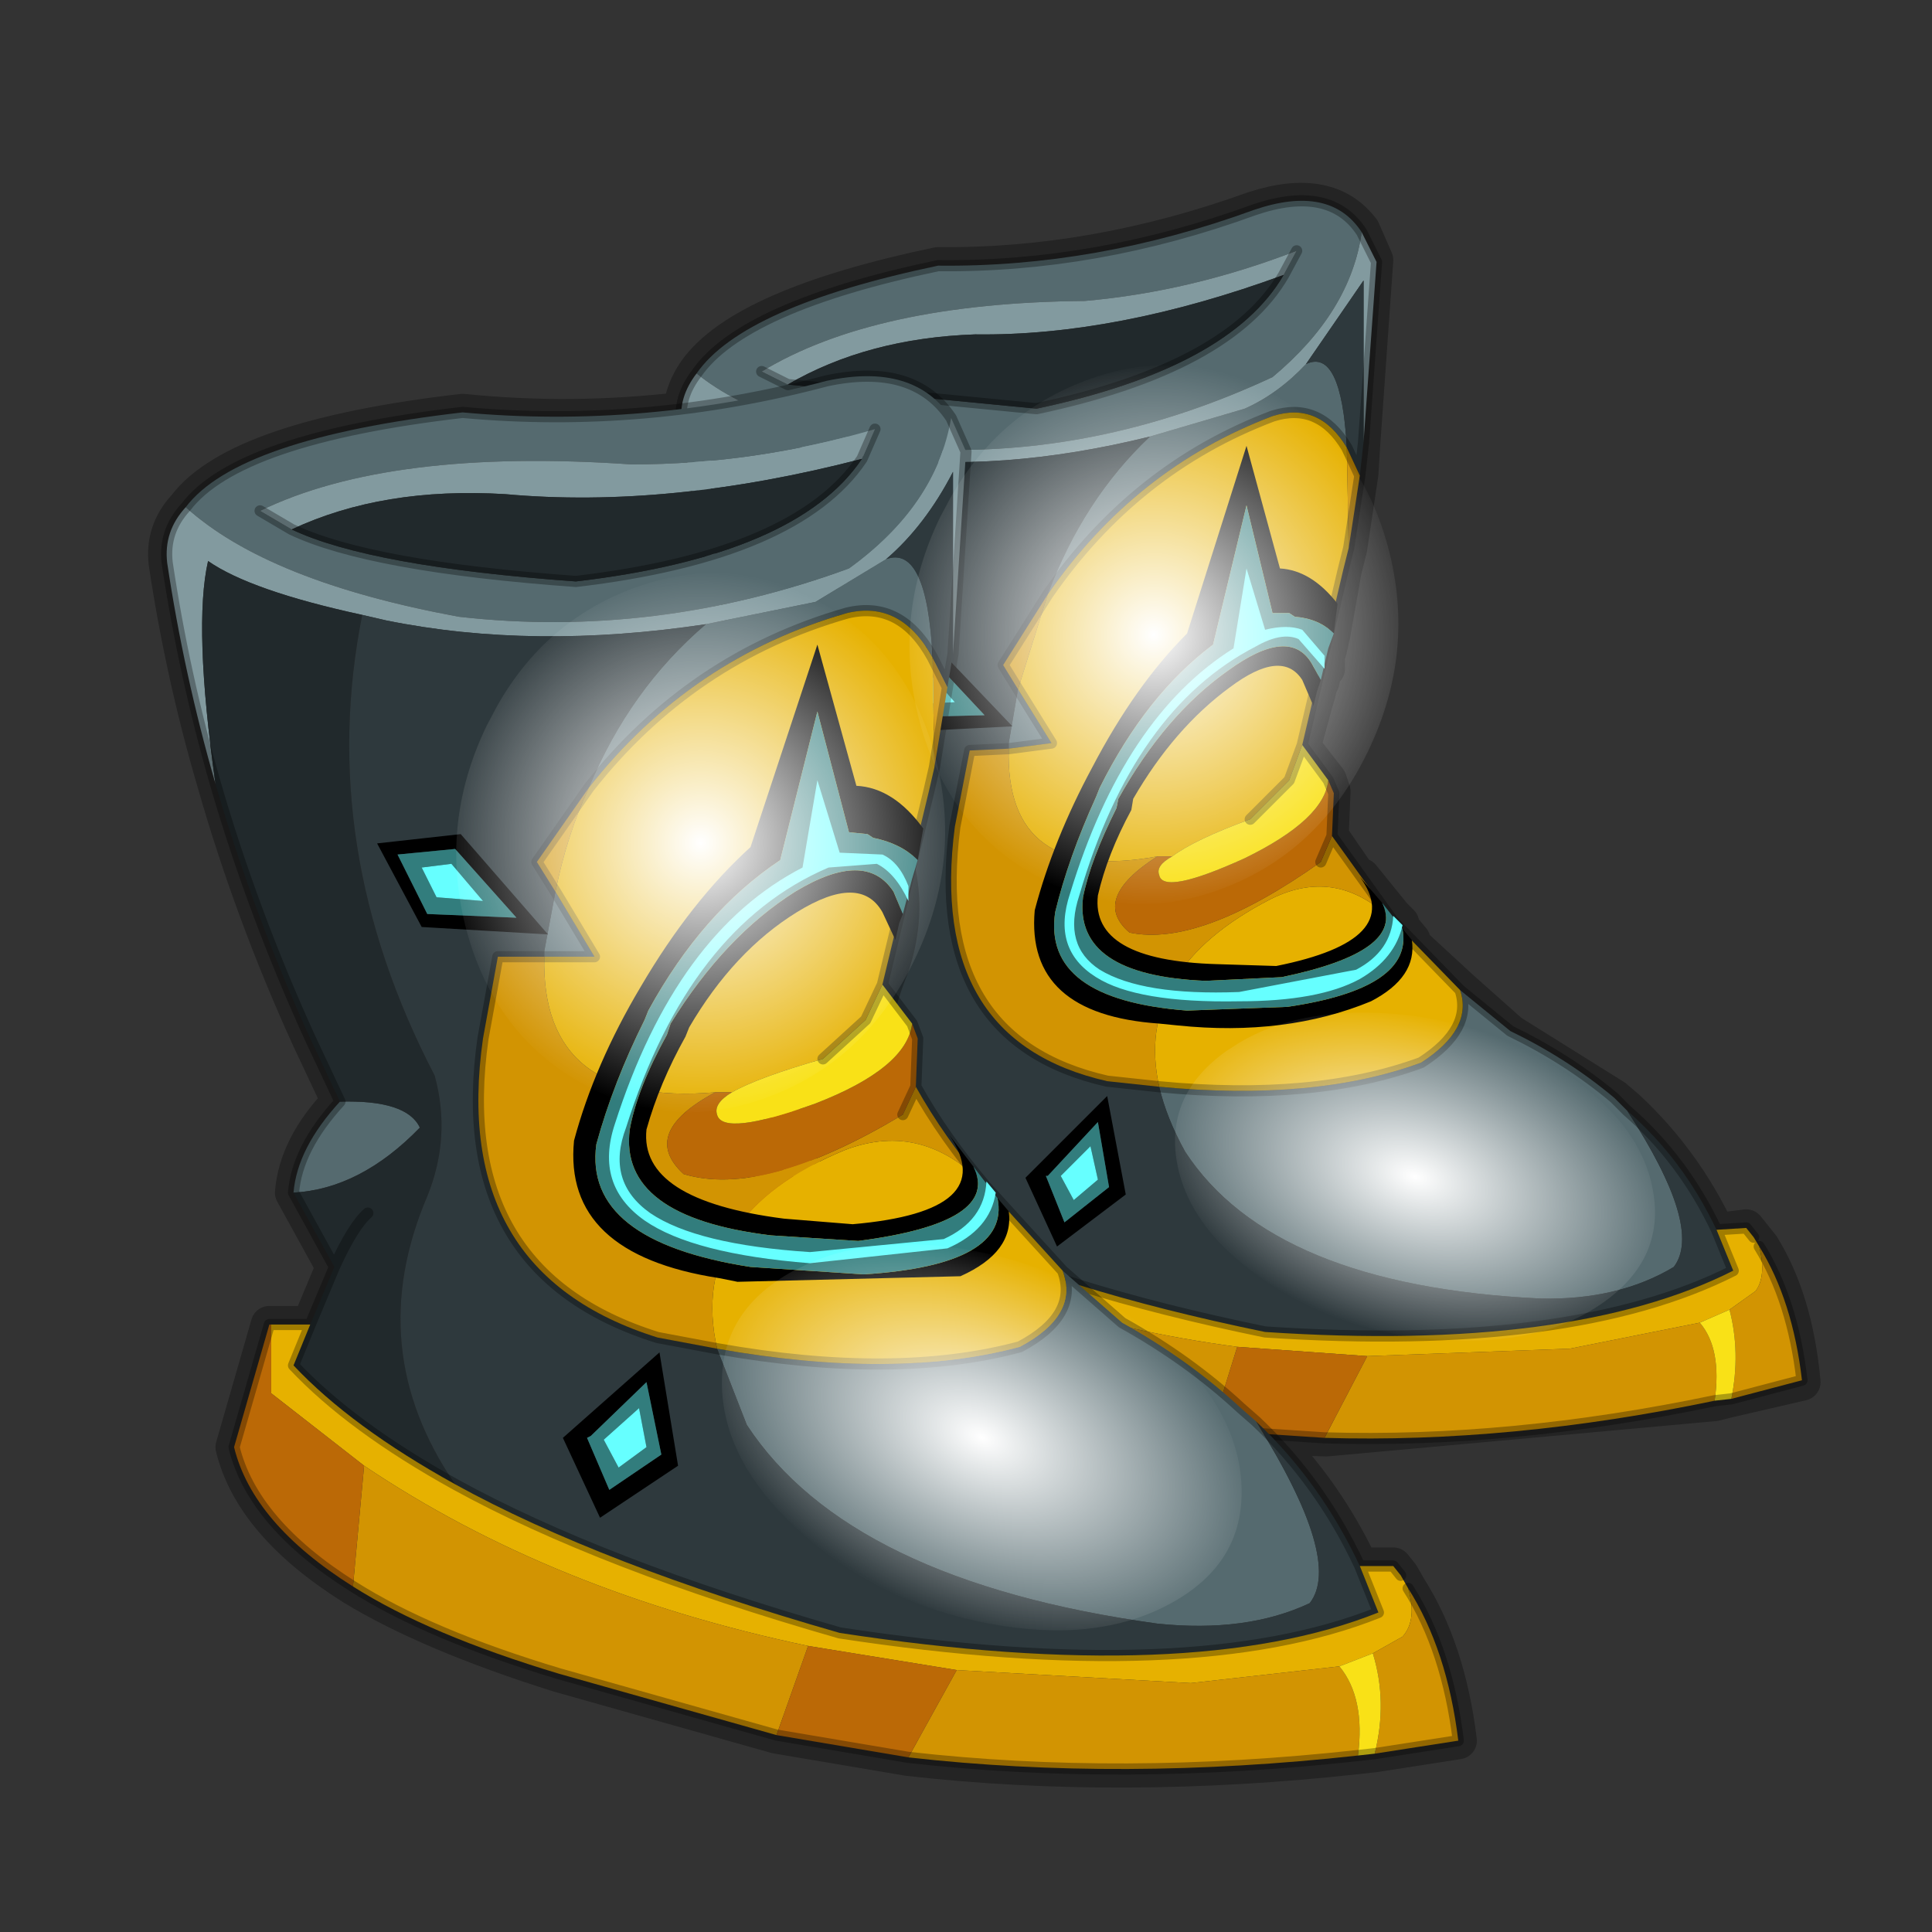 <?xml version="1.0" encoding="UTF-8" standalone="no"?>
<svg xmlns:xlink="http://www.w3.org/1999/xlink" height="520.0px" width="520.0px" xmlns="http://www.w3.org/2000/svg">
  <rect width="100%" height="100%" fill="#333333" stroke="none"/>
  <g transform="matrix(10.0, 0.0, 0.0, 10.0, 0.0, 0.0)">
    <use height="52.0" transform="matrix(1.0, 0.0, 0.0, 1.0, 0.0, 0.0)" width="52.0" xlink:href="#shape0"/>
    <use height="136.85" transform="matrix(0.027, -0.059, 0.097, 0.044, 17.787, 40.05)" width="148.25" xlink:href="#sprite0"/>
    <use height="136.85" transform="matrix(0.003, -0.098, 0.096, 0.003, 12.069, 29.742)" width="148.25" xlink:href="#sprite0"/>
    <use height="136.85" transform="matrix(0.003, -0.098, 0.096, 0.003, 24.268, 24.142)" width="148.25" xlink:href="#sprite0"/>
    <use height="136.85" transform="matrix(0.017, -0.055, 0.092, 0.028, 30.531, 33.833)" width="148.25" xlink:href="#sprite0"/>
  </g>
  <defs>
    <g id="shape0" transform="matrix(1.0, 0.0, 0.0, 1.0, 0.0, 0.0)">
      <path d="M52.0 0.0 L52.0 52.0 0.0 52.0 0.0 0.0 52.0 0.0" fill="#795fa9" fill-opacity="0.0" fill-rule="evenodd" stroke="none"/>
      <path d="M18.75 10.0 Q20.0 8.25 25.25 7.15 29.45 7.2 33.75 5.65 35.75 5.0 36.65 6.2 L37.0 7.0 36.65 11.95 36.6 12.75 36.3 14.75 36.15 15.35 36.0 16.2 35.85 17.05 35.75 17.5 35.7 17.65 35.7 18.0 35.65 17.9 35.55 18.35 35.5 18.45 35.45 18.65 35.35 19.0 35.05 20.1 35.75 21.0 35.85 21.3 35.8 22.5 36.9 24.1 36.65 23.6 37.5 24.65 37.55 24.7 37.7 24.85 37.7 24.95 37.75 25.0 38.0 25.3 38.0 25.4 39.3 26.6 40.65 27.8 43.45 29.55 43.8 29.85 Q45.3 31.25 46.2 33.15 L47.0 33.05 47.2 33.3 47.4 33.55 Q48.3 35.0 48.5 37.2 L46.55 37.65 46.15 37.75 35.7 38.7 34.15 38.65 Q35.65 40.15 36.6 42.15 L37.5 42.15 37.7 42.4 37.9 42.75 Q38.95 44.4 39.25 46.85 L37.0 47.2 36.55 47.25 Q30.2 47.95 24.45 47.3 L20.9 46.7 15.05 45.05 Q11.55 43.95 9.5 42.7 6.8 41.0 6.3 38.95 L7.25 35.65 8.35 35.65 9.0 34.1 7.9 32.1 Q8.0 30.85 9.15 29.65 L8.35 27.95 Q6.8 24.55 5.8 21.05 4.95 18.15 4.5 15.15 4.4 14.3 5.0 13.65 6.4 11.8 12.45 11.1 15.4 11.4 18.35 11.05 18.4 10.5 18.75 10.0 Z" fill="none" stroke="#000000" stroke-linecap="round" stroke-linejoin="round" stroke-opacity="0.302" stroke-width="1.0"/>
      <path d="M36.65 6.25 Q36.35 8.4 34.25 10.15 29.75 12.25 25.15 12.1 20.7 11.65 18.75 10.05 20.0 8.25 25.25 7.15 29.5 7.2 33.75 5.65 35.8 4.95 36.65 6.25 M30.95 11.75 L33.5 11.0 Q34.4 10.6 35.15 9.8 36.1 9.35 36.25 12.05 35.5 10.8 34.25 11.2 30.55 12.6 28.2 16.0 29.15 13.45 30.95 11.75 M31.2 29.25 Q35.4 29.65 38.25 28.6 39.65 27.7 39.3 26.65 L40.65 27.75 Q42.2 28.5 43.45 29.55 L43.8 29.9 Q45.85 33.05 45.05 34.1 43.55 35.0 41.45 34.95 34.25 34.6 31.9 31.0 31.4 30.1 31.2 29.25 M27.15 20.15 L27.15 20.0 27.4 18.55 28.3 20.0 27.15 20.15 M21.3 26.35 Q21.4 25.25 22.35 24.05 23.95 23.85 24.25 24.55 22.85 26.15 21.3 26.35 M34.9 6.75 Q32.05 7.85 29.2 8.1 23.55 8.15 20.5 10.0 L21.2 10.35 27.9 11.0 Q33.1 9.9 34.55 7.4 L34.9 6.75" fill="#556a6f" fill-rule="evenodd" stroke="none"/>
      <path d="M36.7 11.9 L36.7 7.55 35.15 9.8 Q34.4 10.6 33.5 11.0 L30.95 11.75 Q26.9 12.75 23.45 12.3 L22.9 12.25 Q20.25 11.9 19.3 11.3 18.9 12.9 19.45 16.6 18.7 14.1 18.35 11.4 18.25 10.7 18.75 10.05 20.7 11.65 25.15 12.1 29.75 12.25 34.25 10.15 36.35 8.4 36.65 6.25 L37.05 7.05 36.7 11.9 M20.5 10.0 Q23.55 8.15 29.2 8.1 32.05 7.85 34.9 6.75 L34.55 7.4 Q30.05 9.05 26.25 9.0 23.35 9.1 21.2 10.35 L20.5 10.0" fill="#829a9f" fill-rule="evenodd" stroke="none"/>
      <path d="M35.15 9.8 L36.7 7.55 36.7 11.9 36.6 12.8 36.25 12.05 Q36.1 9.35 35.15 9.8 M22.9 12.25 L23.45 12.3 Q26.9 12.75 30.95 11.75 29.15 13.45 28.2 16.0 L27.0 17.9 27.4 18.55 27.15 20.0 27.15 20.15 26.1 20.2 25.7 22.25 Q24.95 28.0 29.8 29.1 L31.2 29.25 Q31.4 30.1 31.9 31.0 34.25 34.6 41.45 34.95 43.55 35.0 45.05 34.1 45.85 33.05 43.8 29.9 45.3 31.2 46.2 33.1 L46.65 34.2 Q42.3 36.4 34.05 35.85 28.45 34.7 25.05 33.05 22.9 30.0 24.45 26.15 24.95 24.65 24.6 23.2 21.8 17.95 22.9 12.25" fill="#2e393d" fill-rule="evenodd" stroke="none"/>
      <path d="M19.45 16.6 Q18.9 12.9 19.3 11.3 20.25 11.9 22.9 12.25 21.8 17.95 24.6 23.2 24.95 24.65 24.45 26.15 22.9 30.0 25.05 33.05 22.6 31.9 21.25 30.55 L21.65 29.5 22.25 28.05 21.3 26.35 Q22.85 26.15 24.25 24.55 23.95 23.85 22.35 24.05 L21.65 22.6 Q20.3 19.65 19.45 16.6 M21.2 10.35 Q23.35 9.1 26.25 9.0 30.05 9.05 34.55 7.4 33.1 9.9 27.9 11.0 L21.2 10.35 M22.25 28.05 L23.05 26.7 22.25 28.05" fill="#21292c" fill-rule="evenodd" stroke="none"/>
      <path d="M39.3 26.65 Q39.65 27.7 38.25 28.6 35.4 29.65 31.2 29.25 30.5 26.1 34.2 24.2 36.0 23.3 37.5 24.8 L39.3 26.65 M46.2 33.1 L47.0 33.05 47.2 33.3 47.35 33.55 Q47.55 34.35 47.25 34.75 L46.55 35.25 45.75 35.6 42.25 36.3 36.8 36.5 33.3 36.25 Q27.3 35.45 22.95 32.8 L20.75 31.25 20.75 29.6 21.65 29.5 21.25 30.55 Q22.6 31.9 25.05 33.05 28.45 34.7 34.05 35.85 42.3 36.4 46.65 34.2 L46.2 33.1 M36.3 14.75 L36.15 15.35 35.05 20.05 34.7 21.0 33.65 22.05 Q32.15 22.6 31.55 23.05 L31.15 23.05 Q27.05 23.8 27.15 20.15 L28.3 20.0 27.4 18.55 28.2 16.0 Q30.55 12.6 34.25 11.2 35.5 10.8 36.25 12.05 L36.3 14.75" fill="#e6b100" fill-rule="evenodd" stroke="none"/>
      <path d="M36.25 12.05 L36.6 12.8 36.3 14.75 36.25 12.05 M37.5 24.8 Q36.0 23.3 34.2 24.2 30.5 26.1 31.2 29.25 L29.8 29.1 Q24.95 28.0 25.7 22.25 L26.1 20.2 27.15 20.15 Q27.05 23.8 31.15 23.05 29.35 24.2 30.4 25.1 32.3 25.5 35.55 23.2 L35.85 22.5 37.5 24.8 M27.4 18.55 L27.0 17.9 28.2 16.0 27.4 18.55 M47.35 33.55 Q48.25 35.0 48.5 37.15 L46.6 37.65 Q46.85 36.4 46.55 35.25 L47.25 34.75 Q47.55 34.35 47.35 33.55 M46.15 37.7 Q40.65 38.85 35.65 38.7 L36.8 36.5 42.25 36.3 45.75 35.6 Q46.35 36.3 46.15 37.7 M32.6 38.5 L27.5 37.45 Q24.45 36.75 22.65 35.8 L22.95 32.8 Q27.3 35.45 33.3 36.25 L32.6 38.5" fill="#d29402" fill-rule="evenodd" stroke="none"/>
      <path d="M35.65 38.7 L32.6 38.5 33.3 36.25 36.8 36.5 35.65 38.7 M22.65 35.8 Q20.3 34.45 19.9 32.65 L20.75 29.6 20.75 31.25 22.95 32.8 22.65 35.8 M35.75 21.0 L35.9 21.35 35.85 22.5 35.55 23.2 Q32.3 25.5 30.4 25.1 29.35 24.2 31.15 23.05 L31.55 23.05 Q31.1 23.3 31.2 23.55 31.3 24.1 33.5 23.1 35.65 22.05 35.75 21.0" fill="#bb6906" fill-rule="evenodd" stroke="none"/>
      <path d="M46.6 37.65 L46.15 37.7 Q46.35 36.3 45.75 35.6 L46.55 35.25 Q46.85 36.4 46.6 37.65 M35.05 20.05 L35.75 21.0 Q35.65 22.05 33.5 23.1 31.3 24.1 31.2 23.55 31.1 23.3 31.55 23.05 32.15 22.6 33.65 22.05 L34.7 21.0 35.05 20.05" fill="#f9e117" fill-rule="evenodd" stroke="none"/>
      <path d="M36.7 11.9 L37.05 7.05 36.65 6.25 M18.75 10.05 Q18.25 10.7 18.35 11.4 18.7 14.1 19.45 16.6 M36.25 12.05 L36.6 12.8 36.7 11.9 M31.2 29.25 Q35.4 29.65 38.25 28.6 39.65 27.7 39.3 26.65 L37.5 24.8 M31.2 29.25 L29.8 29.1 Q24.95 28.0 25.7 22.25 L26.1 20.2 27.15 20.15 28.3 20.0 27.4 18.55 27.0 17.9 28.2 16.0 Q30.55 12.6 34.25 11.2 35.5 10.8 36.25 12.05 M39.3 26.65 L40.65 27.75 Q42.2 28.5 43.45 29.55 L43.8 29.9 Q45.3 31.2 46.2 33.1 L47.0 33.05 47.2 33.3 M47.35 33.55 Q48.25 35.0 48.5 37.15 L46.6 37.65 46.15 37.7 Q40.65 38.85 35.65 38.7 L32.6 38.5 27.5 37.45 Q24.45 36.75 22.65 35.8 20.3 34.45 19.9 32.65 L20.75 29.6 21.65 29.5 22.25 28.05 21.3 26.35 Q21.4 25.25 22.35 24.05 L21.65 22.6 Q20.3 19.65 19.45 16.6 M46.2 33.1 L46.65 34.2 Q42.3 36.4 34.05 35.85 28.45 34.7 25.05 33.05 22.6 31.9 21.25 30.55 L21.65 29.5 M20.5 10.0 L21.2 10.35 27.9 11.0 Q33.1 9.9 34.55 7.4 L34.9 6.75 M36.3 14.75 L36.15 15.35 35.05 20.05 35.75 21.0 35.9 21.35 35.85 22.5 37.5 24.8 M36.3 14.75 L36.6 12.8 M35.05 20.05 L34.7 21.0 33.65 22.05 M18.75 10.05 Q20.0 8.25 25.25 7.15 29.5 7.2 33.75 5.65 35.8 4.95 36.65 6.25 M35.85 22.5 L35.55 23.2 M23.05 26.7 L22.25 28.05" fill="none" stroke="#000000" stroke-linecap="round" stroke-linejoin="round" stroke-opacity="0.302" stroke-width="0.3"/>
      <path d="M37.75 25.0 L38.0 25.3 Q38.15 26.3 36.9 26.95 34.6 27.9 31.7 27.6 L31.2 27.55 Q27.6 27.3 27.85 24.5 28.35 22.6 29.4 20.65 30.55 18.45 31.95 17.05 L33.55 12.0 34.45 15.3 Q35.3 15.35 36.0 16.25 L35.9 17.05 Q35.5 16.65 34.85 16.6 L34.7 16.5 34.25 16.5 33.55 13.6 32.65 17.35 Q30.85 18.7 29.6 21.2 L29.5 21.45 Q28.75 23.1 28.4 24.55 28.05 26.9 31.95 27.2 L34.65 27.1 Q38.05 26.6 37.75 25.0 M35.55 18.3 L35.45 18.6 35.35 19.0 35.05 18.3 Q34.5 17.45 33.1 18.5 31.6 19.6 30.5 21.5 L30.45 21.8 Q29.8 23.0 29.55 24.1 29.35 25.85 32.75 25.95 L34.35 26.0 Q37.85 25.3 36.6 23.6 L37.2 24.3 Q37.85 25.6 34.5 26.3 L32.45 26.4 Q28.9 26.25 29.15 24.15 29.35 23.15 30.05 21.75 L30.1 21.5 Q31.35 19.25 33.05 18.05 34.7 16.85 35.3 17.85 L35.55 18.3 M25.15 17.35 L27.25 19.55 24.25 19.7 23.25 17.75 25.15 17.35 M25.05 17.7 L23.75 18.0 24.45 19.3 26.5 19.25 25.05 17.7 M28.15 31.65 L28.65 32.9 29.85 31.95 29.55 30.2 28.2 31.65 28.15 31.65 M30.3 32.15 L28.45 33.55 27.6 31.7 29.8 29.5 30.3 32.15" fill="#000000" fill-rule="evenodd" stroke="none"/>
      <path d="M37.2 24.3 L37.75 25.0 Q38.05 26.6 34.65 27.1 L31.95 27.2 Q28.05 26.9 28.4 24.55 28.75 23.1 29.5 21.45 L29.6 21.2 Q30.85 18.7 32.65 17.35 L33.55 13.6 34.25 16.5 34.7 16.5 34.85 16.6 Q35.5 16.65 35.9 17.05 L35.75 17.45 35.55 18.3 35.3 17.85 Q34.7 16.85 33.05 18.05 31.35 19.25 30.1 21.5 L30.05 21.75 Q29.35 23.15 29.15 24.15 28.9 26.25 32.45 26.4 L34.5 26.3 Q37.85 25.6 37.2 24.3 M25.05 17.7 L26.5 19.25 24.45 19.3 23.75 18.0 25.05 17.7 M24.95 18.05 L24.25 18.25 24.65 18.95 25.7 18.9 24.95 18.05 M28.15 31.65 L28.2 31.65 29.55 30.2 29.85 31.95 28.65 32.9 28.15 31.65 M29.35 30.85 L28.55 31.65 28.9 32.3 29.55 31.75 29.35 30.85" fill="#327d7d" fill-rule="evenodd" stroke="none"/>
      <path d="M24.95 18.05 L25.7 18.9 24.65 18.95 24.25 18.25 24.95 18.05 M29.35 30.85 L29.55 31.75 28.9 32.3 28.55 31.65 29.35 30.85" fill="#66ffff" fill-rule="evenodd" stroke="none"/>
      <path d="M37.75 24.9 Q37.55 25.8 36.6 26.35 35.5 26.95 33.35 26.95 30.6 27.0 29.5 26.3 28.3 25.55 28.8 24.05 30.25 19.3 33.2 17.45 L33.55 15.3 34.05 16.95 Q34.65 16.8 35.05 16.95 L35.65 17.65 35.65 18.0 34.95 17.2 Q34.5 17.0 33.8 17.4 30.5 19.1 29.05 24.1 28.6 25.45 29.6 26.1 30.75 26.8 33.35 26.7 L36.5 26.1 Q37.45 25.6 37.5 24.65 L37.75 24.9" fill="#66ffff" fill-rule="evenodd" stroke="none"/>
      <path d="M28.6 34.2 L30.2 35.6 Q32.0 36.6 33.4 37.9 L33.8 38.25 Q36.15 42.0 35.25 43.15 33.55 43.95 31.15 43.7 22.85 42.55 20.1 38.35 L19.3 36.3 Q24.1 37.15 27.45 36.25 29.05 35.4 28.6 34.2 M7.9 32.1 Q8.0 30.9 9.15 29.65 10.95 29.6 11.3 30.35 9.7 32.0 7.9 32.1 M5.0 13.65 Q6.4 11.8 12.45 11.1 17.35 11.55 22.25 10.25 24.6 9.75 25.6 11.25 25.2 13.6 22.85 15.3 17.65 17.2 12.35 16.6 7.2 15.65 5.0 13.65 M23.85 15.05 Q24.95 14.65 25.1 17.7 24.25 16.15 22.8 16.5 18.6 17.7 15.85 21.2 16.95 18.55 19.0 16.8 L21.95 16.2 23.85 15.05 M23.2 12.35 L23.55 11.55 Q20.3 12.5 17.0 12.5 10.5 12.05 7.0 13.75 L7.85 14.25 Q9.95 15.25 15.5 15.65 21.45 14.95 23.2 12.35 M14.65 25.75 L14.65 25.6 14.95 24.0 16.0 25.75 14.65 25.75" fill="#556a6f" fill-rule="evenodd" stroke="none"/>
      <path d="M5.8 21.1 Q4.95 18.15 4.5 15.15 4.4 14.3 5.0 13.65 7.2 15.65 12.35 16.6 17.65 17.2 22.85 15.3 25.2 13.6 25.6 11.25 L26.0 12.15 25.65 17.6 25.65 12.7 Q24.9 14.15 23.85 15.05 L21.95 16.2 19.0 16.8 Q14.35 17.5 10.4 16.7 L9.75 16.55 Q6.75 15.9 5.6 15.1 5.2 16.85 5.8 21.1 M23.55 11.55 L23.2 12.35 Q18.0 13.7 13.6 13.3 10.3 13.1 7.85 14.25 L7.0 13.75 Q10.5 12.05 17.0 12.5 20.3 12.5 23.55 11.55" fill="#829a9f" fill-rule="evenodd" stroke="none"/>
      <path d="M25.65 17.6 L25.5 18.5 25.1 17.7 Q24.95 14.65 23.85 15.05 24.9 14.15 25.65 12.7 L25.65 17.6 M33.8 38.25 Q35.55 39.9 36.6 42.15 L37.1 43.4 Q32.1 45.4 22.6 43.95 16.15 42.1 12.25 39.95 9.75 36.3 11.5 32.2 12.15 30.6 11.7 28.95 8.5 22.8 9.75 16.55 L10.4 16.7 Q14.35 17.5 19.0 16.8 16.95 18.55 15.85 21.2 L14.45 23.2 14.95 24.0 14.65 25.6 14.65 25.75 13.4 25.75 13.0 27.95 Q12.1 34.25 17.7 36.0 L19.3 36.3 20.1 38.35 Q22.85 42.55 31.15 43.7 33.55 43.95 35.25 43.15 36.15 42.0 33.8 38.25" fill="#2e393d" fill-rule="evenodd" stroke="none"/>
      <path d="M8.35 35.65 L9.0 34.1 7.9 32.1 Q9.7 32.0 11.3 30.35 10.95 29.6 9.15 29.65 L8.35 27.95 Q6.8 24.55 5.8 21.1 5.2 16.85 5.6 15.1 6.75 15.9 9.75 16.55 8.5 22.8 11.7 28.95 12.15 30.6 11.5 32.2 9.75 36.3 12.25 39.95 9.45 38.4 7.9 36.75 L8.35 35.65 M7.85 14.25 Q10.3 13.1 13.6 13.3 18.0 13.7 23.2 12.35 21.45 14.95 15.5 15.65 9.95 15.25 7.85 14.25 M9.0 34.1 Q9.5 33.0 9.9 32.65 9.5 33.0 9.0 34.1" fill="#21292c" fill-rule="evenodd" stroke="none"/>
      <path d="M25.15 20.65 L25.0 21.3 23.75 26.5 23.3 27.45 22.15 28.5 Q20.4 29.0 19.7 29.4 L19.25 29.4 Q14.55 29.8 14.65 25.75 L16.0 25.75 14.95 24.0 Q15.25 22.5 15.85 21.2 18.6 17.7 22.8 16.5 24.25 16.15 25.1 17.7 L25.15 20.65 M26.55 31.95 L28.6 34.2 Q29.05 35.4 27.45 36.25 24.1 37.15 19.3 36.3 18.5 32.7 22.75 30.95 24.85 30.15 26.55 31.95 M36.6 42.15 L37.5 42.15 37.7 42.4 37.9 42.75 Q38.15 43.6 37.75 44.05 L36.95 44.5 36.05 44.85 32.05 45.3 25.75 44.95 21.75 44.3 Q14.85 42.85 9.8 39.45 L7.3 37.5 7.3 35.65 8.35 35.65 7.9 36.75 Q9.45 38.4 12.25 39.95 16.15 42.1 22.6 43.95 32.1 45.4 37.1 43.4 L36.6 42.15" fill="#e6b100" fill-rule="evenodd" stroke="none"/>
      <path d="M25.5 18.5 L25.15 20.65 25.1 17.7 25.5 18.5 M24.65 29.25 Q25.4 30.6 26.55 31.95 24.85 30.15 22.75 30.95 18.5 32.7 19.3 36.3 L17.7 36.0 Q12.1 34.25 13.0 27.95 L13.4 25.75 14.65 25.75 Q14.55 29.8 19.25 29.4 17.2 30.5 18.4 31.6 20.55 32.25 24.3 30.0 L24.65 29.25 M37.9 42.75 Q38.95 44.4 39.25 46.85 L37.0 47.2 Q37.35 45.8 36.95 44.5 L37.75 44.05 Q38.15 43.6 37.9 42.75 M36.55 47.25 Q30.2 47.95 24.45 47.3 L25.75 44.95 32.05 45.3 36.05 44.85 Q36.75 45.7 36.55 47.25 M20.9 46.7 L15.05 45.05 Q11.55 44.0 9.5 42.7 L9.8 39.45 Q14.85 42.85 21.75 44.3 L20.9 46.7 M14.95 24.0 L14.45 23.2 15.85 21.2 Q15.25 22.5 14.95 24.0" fill="#d29402" fill-rule="evenodd" stroke="none"/>
      <path d="M24.55 27.55 L24.7 27.95 24.65 29.25 24.3 30.0 Q20.55 32.25 18.4 31.6 17.2 30.5 19.25 29.4 L19.7 29.4 Q19.2 29.7 19.3 30.0 19.45 30.6 21.95 29.7 24.4 28.75 24.55 27.55 M24.45 47.3 L20.9 46.7 21.75 44.3 25.75 44.95 24.45 47.3 M9.5 42.7 Q6.8 41.0 6.3 38.95 L7.25 35.65 7.3 35.65 7.3 37.5 9.8 39.45 9.5 42.7" fill="#bb6906" fill-rule="evenodd" stroke="none"/>
      <path d="M23.75 26.5 L24.55 27.55 Q24.4 28.75 21.95 29.7 19.45 30.6 19.3 30.0 19.2 29.7 19.7 29.4 20.4 29.0 22.15 28.5 L23.3 27.45 23.75 26.5 M37.0 47.2 L36.55 47.25 Q36.75 45.7 36.05 44.85 L36.95 44.5 Q37.35 45.8 37.0 47.2" fill="#f9e117" fill-rule="evenodd" stroke="none"/>
      <path d="M25.65 17.6 L25.5 18.5 25.15 20.65 25.0 21.3 23.75 26.5 24.55 27.55 24.7 27.95 24.65 29.25 Q25.4 30.6 26.55 31.95 L28.6 34.2 30.2 35.6 Q32.0 36.6 33.4 37.9 L33.8 38.25 Q35.55 39.9 36.6 42.15 L37.5 42.15 37.7 42.4 M37.9 42.75 Q38.95 44.4 39.25 46.85 L37.0 47.2 36.55 47.25 Q30.2 47.95 24.45 47.3 L20.9 46.7 15.05 45.05 Q11.55 44.0 9.5 42.7 6.8 41.0 6.3 38.95 L7.25 35.65 7.3 35.65 8.35 35.65 9.0 34.1 7.9 32.1 Q8.0 30.9 9.15 29.65 L8.35 27.95 Q6.8 24.55 5.8 21.1 4.95 18.15 4.5 15.15 4.4 14.3 5.0 13.65 6.4 11.8 12.45 11.1 17.35 11.55 22.25 10.25 24.6 9.75 25.6 11.25 L26.0 12.15 25.65 17.6 M25.1 17.7 L25.5 18.5 M19.3 36.3 Q24.1 37.15 27.45 36.25 29.05 35.4 28.6 34.2 M36.6 42.15 L37.1 43.4 Q32.1 45.4 22.6 43.95 16.15 42.1 12.25 39.95 9.45 38.4 7.9 36.75 L8.35 35.65 M23.2 12.35 L23.55 11.55 M7.0 13.75 L7.85 14.25 M23.2 12.35 Q21.45 14.95 15.5 15.65 9.95 15.25 7.85 14.25 M15.85 21.2 L14.45 23.2 14.95 24.0 M14.65 25.75 L16.0 25.75 14.95 24.0 M14.65 25.75 L13.4 25.75 13.0 27.95 Q12.1 34.25 17.7 36.0 L19.3 36.3 M15.85 21.2 Q18.6 17.7 22.8 16.5 24.25 16.15 25.1 17.7 M23.75 26.5 L23.3 27.45 22.15 28.5 M24.65 29.25 L24.3 30.0 M9.9 32.65 Q9.5 33.0 9.0 34.1" fill="none" stroke="#000000" stroke-linecap="round" stroke-linejoin="round" stroke-opacity="0.302" stroke-width="0.3"/>
      <path d="M26.85 32.25 L27.15 32.6 Q27.3 33.7 25.85 34.35 L19.85 34.5 19.35 34.4 Q15.15 33.75 15.45 30.7 16.0 28.65 17.25 26.55 18.6 24.25 20.2 22.8 L22.0 17.35 23.05 21.15 Q24.05 21.2 24.85 22.3 L24.7 23.15 Q24.25 22.7 23.5 22.55 L23.35 22.45 22.85 22.4 22.0 19.15 21.0 23.15 Q18.9 24.55 17.45 27.2 L17.35 27.45 Q16.5 29.15 16.05 30.8 15.7 33.4 20.2 34.1 L23.25 34.3 Q27.2 34.05 26.85 32.25 M24.3 24.6 L24.2 24.85 24.1 25.3 23.75 24.55 Q23.15 23.5 21.45 24.55 19.75 25.6 18.55 27.65 L18.45 27.9 Q17.75 29.15 17.4 30.4 17.2 32.3 21.1 32.8 L22.95 32.95 Q26.95 32.6 25.55 30.55 L26.2 31.4 Q26.95 32.9 23.1 33.4 L20.75 33.25 Q16.65 32.75 16.95 30.4 17.15 29.3 17.95 27.85 L18.05 27.55 Q19.5 25.2 21.4 24.0 23.3 22.85 24.05 24.0 L24.3 24.6 M13.9 24.7 L12.25 22.85 10.7 23.0 11.5 24.6 13.9 24.7 M12.4 22.45 L14.75 25.15 11.35 24.95 10.15 22.7 12.4 22.45 M15.8 38.7 L16.4 40.1 17.8 39.15 17.4 37.2 15.9 38.65 15.8 38.7 M18.25 39.45 L16.15 40.85 15.15 38.7 17.75 36.4 18.25 39.45" fill="#000000" fill-rule="evenodd" stroke="none"/>
      <path d="M24.7 23.15 L24.55 23.65 24.3 24.6 24.05 24.0 Q23.3 22.85 21.4 24.0 19.5 25.2 18.05 27.55 L17.95 27.85 Q17.15 29.3 16.95 30.4 16.65 32.75 20.75 33.25 L23.1 33.4 Q26.95 32.9 26.2 31.4 L26.85 32.25 Q27.2 34.05 23.25 34.3 L20.2 34.1 Q15.7 33.4 16.05 30.8 16.5 29.15 17.35 27.45 L17.45 27.2 Q18.9 24.55 21.0 23.15 L22.0 19.15 22.85 22.4 23.35 22.45 23.5 22.55 Q24.25 22.7 24.7 23.15 M13.9 24.7 L11.5 24.6 10.7 23.0 12.25 22.85 13.9 24.7 M13.0 24.25 L12.15 23.25 11.35 23.35 11.75 24.15 13.0 24.25 M17.2 37.9 L16.25 38.75 16.65 39.5 17.4 38.95 17.2 37.9 M15.8 38.7 L15.9 38.65 17.4 37.2 17.8 39.15 16.4 40.1 15.8 38.7" fill="#327d7d" fill-rule="evenodd" stroke="none"/>
      <path d="M13.0 24.25 L11.75 24.15 11.35 23.35 12.15 23.25 13.0 24.25 M17.2 37.9 L17.4 38.95 16.65 39.5 16.25 38.75 17.2 37.9" fill="#66ffff" fill-rule="evenodd" stroke="none"/>
      <path d="M26.8 32.1 Q26.65 33.1 25.5 33.6 L21.8 34.0 Q18.65 33.75 17.35 32.85 16.0 31.9 16.55 30.25 18.2 25.1 21.6 23.35 L22.0 21.0 22.6 22.95 23.75 23.0 Q24.2 23.2 24.45 23.85 L24.45 24.25 Q24.1 23.5 23.6 23.25 L22.3 23.35 Q18.55 24.95 16.85 30.35 16.3 31.8 17.5 32.65 18.75 33.5 21.8 33.7 L25.4 33.35 Q26.5 32.85 26.55 31.8 L26.8 32.1" fill="#66ffff" fill-rule="evenodd" stroke="none"/>
    </g>
    <g id="sprite0" transform="matrix(1.0, 0.0, 0.0, 1.0, 73.5, 65.0)">
      <use height="136.85" transform="matrix(1.0, 0.0, 0.0, 1.0, -73.5, -65.0)" width="148.25" xlink:href="#shape1"/>
    </g>
    <g id="shape1" transform="matrix(1.0, 0.0, 0.0, 1.0, 73.5, 65.0)">
      <path d="M36.65 -54.65 Q60.05 -42.0 69.75 -17.95 80.55 8.9 68.0 34.1 55.45 59.35 26.8 68.2 -1.8 77.05 -29.7 64.3 -57.6 51.6 -68.45 24.75 -79.3 -2.05 -66.75 -27.25 L-66.7 -27.3 Q-54.1 -52.5 -25.5 -61.4 3.1 -70.2 31.0 -57.5 L36.65 -54.65" fill="url(#gradient0)" fill-rule="evenodd" stroke="none"/>
    </g>
    <radialGradient cx="0" cy="0" gradientTransform="matrix(0.091, 0.0, 0.0, 0.091, 0.6, 3.4)" gradientUnits="userSpaceOnUse" id="gradient0" r="819.2" spreadMethod="pad">
      <stop offset="0.0" stop-color="#ffffff"/>
      <stop offset="1.0" stop-color="#ffffff" stop-opacity="0.0"/>
    </radialGradient>
  </defs>
</svg>
